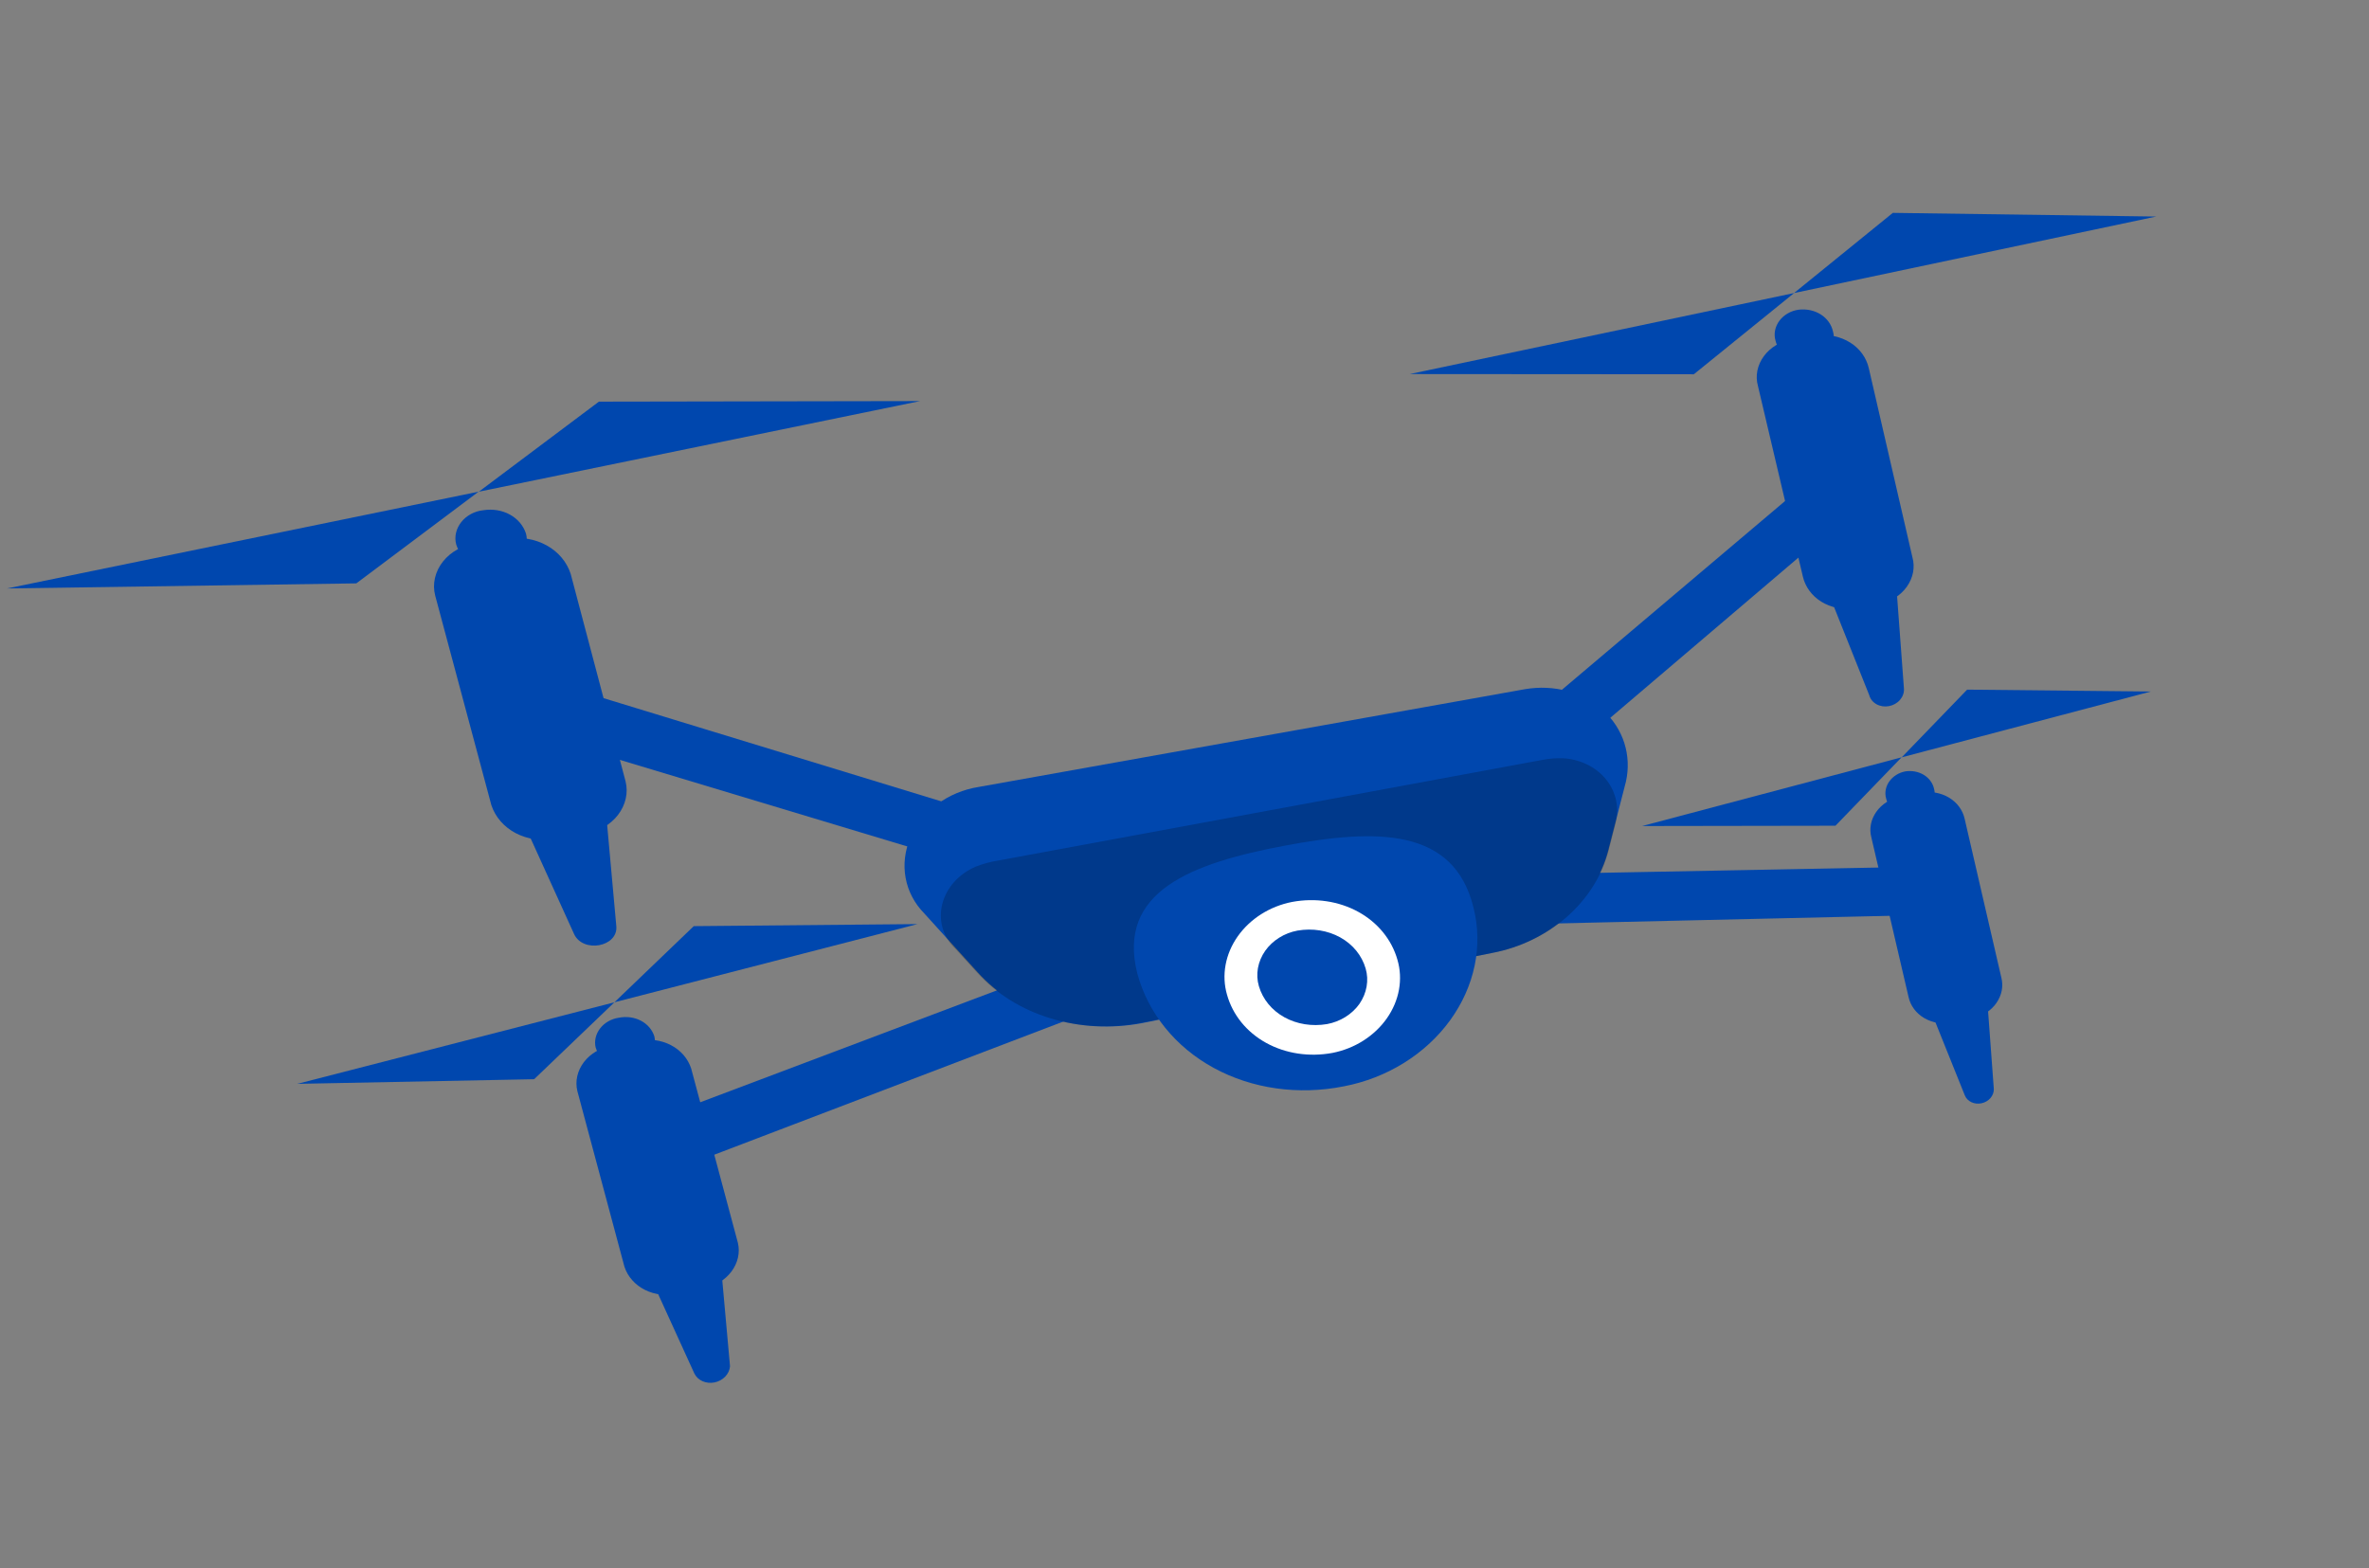 <svg width="370" height="245" viewBox="0 0 370 245" fill="none" xmlns="http://www.w3.org/2000/svg">
<rect x="0" y="0" width="370" height="245" fill="#808080" stroke="none"/>
<path d="M205.205 150.736C206.014 150.582 206.77 150.224 207.383 149.703L290.13 79.23C290.932 78.488 291.395 77.505 291.417 76.497C291.439 75.489 291.019 74.537 290.248 73.85C289.905 73.478 289.479 73.175 288.996 72.96C288.513 72.745 287.982 72.621 287.433 72.595C286.885 72.569 286.33 72.642 285.8 72.81C285.27 72.978 284.776 73.237 284.347 73.573L201.029 144.057C200.599 144.432 200.253 144.878 200.012 145.368C199.771 145.858 199.641 146.381 199.629 146.906C199.617 147.431 199.724 147.947 199.943 148.421C200.162 148.895 200.489 149.318 200.903 149.664C201.448 150.152 202.125 150.505 202.875 150.692C203.625 150.879 204.425 150.894 205.205 150.736Z" fill="#0047AE"/>
<path d="M302.711 142.811C303.64 142.614 304.478 142.125 305.072 141.433C305.666 140.741 305.977 139.893 305.946 139.045C305.929 138.042 305.491 137.104 304.72 136.42C303.95 135.737 302.904 135.358 301.793 135.36L202.732 137.242C202.155 137.241 201.576 137.347 201.033 137.555C200.489 137.763 199.993 138.067 199.574 138.45C199.155 138.832 198.823 139.284 198.599 139.777C198.375 140.271 198.264 140.794 198.272 141.316C198.33 142.401 198.842 143.403 199.707 144.118C200.571 144.833 201.722 145.21 202.93 145.172L301.91 142.903L302.711 142.811Z" fill="#0047AE"/>
<path d="M205.188 150.732C205.925 150.593 206.619 150.281 207.199 149.827C207.779 149.374 208.224 148.797 208.489 148.154C208.866 147.12 208.79 146.017 208.278 145.079C207.765 144.141 206.856 143.443 205.744 143.132L85.802 106.472C85.229 106.233 84.599 106.108 83.954 106.106C83.308 106.105 82.662 106.225 82.056 106.461C81.45 106.696 80.898 107.042 80.436 107.474C79.974 107.907 79.612 108.417 79.373 108.972C79.135 109.527 79.025 110.114 79.051 110.696C79.077 111.278 79.239 111.841 79.525 112.349C79.811 112.857 80.216 113.299 80.713 113.646C81.21 113.993 81.788 114.237 82.411 114.363L202.746 150.611C203.522 150.844 204.364 150.886 205.188 150.732Z" fill="#0047AE"/>
<path d="M103.459 183.365C103.772 183.312 104.081 183.229 104.379 183.119L204.637 144.863C205.178 144.66 205.674 144.36 206.091 143.982C206.509 143.603 206.84 143.155 207.062 142.665C207.285 142.175 207.395 141.654 207.385 141.136C207.375 140.618 207.245 140.114 207.004 139.656C206.515 138.687 205.633 137.94 204.53 137.559C203.427 137.179 202.182 137.194 201.039 137.6L100.406 175.568C99.821 175.774 99.284 176.087 98.829 176.486C98.374 176.885 98.011 177.36 97.764 177.883C97.517 178.405 97.391 178.962 97.394 179.518C97.398 180.074 97.531 180.616 97.784 181.109C98.304 181.998 99.135 182.697 100.156 183.103C101.177 183.509 102.334 183.601 103.459 183.365Z" fill="#0047AE"/>
<path d="M289.634 95.041L293.488 94.355C294.358 94.193 295.191 93.87 295.935 93.407C296.679 92.944 297.316 92.351 297.807 91.666C298.297 90.981 298.629 90.22 298.783 89.43C298.936 88.64 298.906 87.84 298.696 87.08L291.879 57.529C291.51 55.893 290.484 54.47 288.994 53.527C287.504 52.584 285.652 52.187 283.785 52.41L279.884 53.006C279.003 53.149 278.154 53.459 277.395 53.915C276.635 54.37 275.982 54.961 275.478 55.648C274.975 56.335 274.632 57.102 274.474 57.899C274.315 58.696 274.344 59.505 274.559 60.271L281.576 90.055C281.949 91.672 282.977 93.074 284.462 93.993C285.948 94.912 287.789 95.285 289.634 95.041Z" fill="#0047AE"/>
<path d="M291.947 108.595L284.269 89.359C284.116 89.031 284.051 88.671 284.077 88.308C284.104 87.944 284.222 87.585 284.423 87.26C284.623 86.934 284.901 86.65 285.234 86.429C285.568 86.208 285.949 86.056 286.347 85.985L292.489 84.932C292.899 84.874 293.314 84.89 293.708 84.981C294.101 85.071 294.466 85.233 294.781 85.457C295.096 85.681 295.354 85.963 295.539 86.285C295.725 86.608 295.835 86.965 295.863 87.335L297.367 107.591C297.405 108.208 297.185 108.828 296.751 109.331C296.317 109.833 295.699 110.182 295.02 110.308C294.341 110.433 293.649 110.327 293.081 110.01C292.512 109.693 292.107 109.188 291.947 108.595Z" fill="#0047AE"/>
<path d="M277.299 53.183C277.557 54.283 278.259 55.236 279.272 55.86C280.285 56.484 281.539 56.737 282.794 56.57C283.375 56.478 283.935 56.276 284.435 55.978C284.936 55.679 285.366 55.291 285.697 54.838C286.028 54.386 286.252 53.88 286.354 53.356C286.455 52.831 286.433 52.299 286.287 51.796C286.049 50.702 285.368 49.749 284.375 49.12C283.381 48.49 282.143 48.227 280.898 48.381C280.307 48.463 279.735 48.658 279.221 48.955C278.707 49.251 278.264 49.64 277.922 50.097C277.58 50.553 277.348 51.065 277.24 51.598C277.132 52.131 277.152 52.672 277.299 53.183Z" fill="#0047AE"/>
<path d="M280.199 45.778L295.632 33.252L336.759 33.828L280.199 45.778Z" fill="#0047AE"/>
<path d="M280.213 45.775L264.549 58.465L220.172 58.434L280.213 45.775Z" fill="#0047AE"/>
<path d="M86.688 131.037L91.397 130.204C92.406 130.067 93.383 129.739 94.264 129.241C95.145 128.743 95.91 128.087 96.507 127.317C97.103 126.547 97.519 125.68 97.725 124.774C97.932 123.868 97.924 122.944 97.704 122.063L89.134 89.654C88.53 87.781 87.199 86.202 85.375 85.195C83.552 84.189 81.354 83.821 79.173 84.157L74.417 84.9C73.394 85.008 72.395 85.316 71.492 85.802C70.589 86.287 69.803 86.939 69.189 87.713C68.575 88.486 68.147 89.361 67.936 90.278C67.725 91.194 67.735 92.13 67.966 93.019L76.75 125.799C77.37 127.64 78.713 129.181 80.536 130.141C82.359 131.102 84.541 131.42 86.688 131.037Z" fill="#0047AE"/>
<path d="M89.652 145.887L80.077 124.792C79.904 124.415 79.835 124.001 79.876 123.584C79.916 123.168 80.064 122.76 80.308 122.394C80.552 122.028 80.886 121.714 81.281 121.479C81.675 121.243 82.121 121.092 82.581 121.038L90.08 119.743C91.042 119.568 92.02 119.742 92.799 120.225C93.578 120.709 94.094 121.464 94.236 122.325L96.259 144.688C96.551 147.917 91.045 148.943 89.652 145.887Z" fill="#0047AE"/>
<path d="M71.254 85.066C71.656 86.317 72.548 87.372 73.77 88.04C74.992 88.708 76.463 88.946 77.92 88.71C78.593 88.639 79.25 88.438 79.844 88.118C80.438 87.799 80.955 87.369 81.359 86.861C81.763 86.352 82.043 85.775 82.18 85.172C82.318 84.569 82.309 83.954 82.155 83.369C81.755 82.118 80.866 81.062 79.648 80.39C78.43 79.718 76.962 79.473 75.506 79.7C74.828 79.768 74.167 79.969 73.568 80.289C72.97 80.609 72.449 81.041 72.043 81.553C71.637 82.065 71.356 82.645 71.22 83.252C71.083 83.859 71.095 84.478 71.254 85.066Z" fill="#0047AE"/>
<path d="M74.784 76.811L93.543 62.741L143.692 62.655L74.784 76.811Z" fill="#0047AE"/>
<path d="M74.752 76.803L55.649 91.129L1.102 91.924L74.752 76.803Z" fill="#0047AE"/>
<path d="M304.941 159.752L308.176 159.069C308.915 158.901 309.617 158.603 310.241 158.191C310.865 157.78 311.399 157.264 311.81 156.674C312.221 156.083 312.502 155.431 312.635 154.756C312.767 154.081 312.75 153.397 312.584 152.744L306.846 127.905C306.541 126.537 305.667 125.355 304.4 124.596C303.133 123.838 301.566 123.558 300.015 123.815L296.743 124.447C295.996 124.603 295.283 124.893 294.648 125.3C294.013 125.707 293.469 126.222 293.05 126.815C292.631 127.407 292.345 128.063 292.21 128.743C292.075 129.423 292.094 130.113 292.266 130.771L298.087 155.75C298.389 157.117 299.269 158.296 300.545 159.041C301.822 159.787 303.396 160.041 304.941 159.752Z" fill="#0047AE"/>
<path d="M306.874 171.115L300.407 155.026C300.288 154.745 300.239 154.441 300.266 154.134C300.292 153.827 300.391 153.525 300.558 153.249C300.724 152.973 300.953 152.73 301.229 152.536C301.505 152.342 301.82 152.203 302.154 152.128L307.325 151.049C307.664 150.987 308.01 150.989 308.34 151.054C308.671 151.12 308.978 151.249 309.243 151.431C309.508 151.614 309.724 151.847 309.879 152.115C310.033 152.384 310.121 152.681 310.139 152.99L311.404 170.126C311.416 170.625 311.23 171.122 310.88 171.529C310.53 171.935 310.038 172.223 309.493 172.342C308.948 172.461 308.385 172.403 307.905 172.178C307.425 171.953 307.06 171.576 306.874 171.115Z" fill="#0047AE"/>
<path d="M294.571 124.691C294.774 125.601 295.358 126.386 296.204 126.887C297.05 127.389 298.094 127.569 299.125 127.39C299.619 127.292 300.09 127.103 300.51 126.837C300.93 126.57 301.29 126.231 301.567 125.84C301.843 125.45 302.031 125.017 302.118 124.568C302.205 124.119 302.189 123.665 302.072 123.232C301.87 122.323 301.29 121.537 300.448 121.032C299.606 120.526 298.565 120.339 297.534 120.508C297.038 120.607 296.563 120.797 296.141 121.065C295.719 121.334 295.357 121.675 295.079 122.068C294.801 122.46 294.612 122.896 294.525 123.347C294.437 123.799 294.453 124.256 294.571 124.691Z" fill="#0047AE"/>
<path d="M297.015 118.306L307.234 107.729L335.921 108.024L297.015 118.306Z" fill="#0047AE"/>
<path d="M296.997 118.3L286.669 128.988L256.469 129.037L296.997 118.3Z" fill="#0047AE"/>
<path d="M105.968 202.069L109.936 201.21C110.793 201.062 111.616 200.758 112.355 200.316C113.094 199.874 113.734 199.304 114.232 198.641C114.731 197.978 115.079 197.238 115.254 196.465C115.429 195.693 115.427 194.905 115.249 194.152L107.956 166.933C107.457 165.372 106.328 164.065 104.785 163.262C103.241 162.46 101.39 162.217 99.586 162.582L95.598 163.365C94.728 163.494 93.888 163.787 93.132 164.223C92.376 164.659 91.721 165.228 91.209 165.895C90.698 166.562 90.341 167.31 90.162 168.092C89.984 168.874 89.987 169.671 90.173 170.432L97.528 197.88C98.04 199.436 99.191 200.729 100.752 201.504C102.314 202.279 104.174 202.48 105.968 202.069Z" fill="#0047AE"/>
<path d="M108.447 214.553L100.435 196.979C100.293 196.657 100.237 196.306 100.271 195.952C100.304 195.598 100.426 195.251 100.627 194.937C100.829 194.623 101.104 194.351 101.432 194.141C101.761 193.931 102.133 193.789 102.522 193.725L108.843 192.399C109.236 192.308 109.641 192.291 110.032 192.347C110.424 192.403 110.794 192.533 111.119 192.727C111.444 192.921 111.718 193.176 111.923 193.476C112.128 193.776 112.26 194.114 112.311 194.47L114.018 213.428C113.971 214.017 113.706 214.586 113.267 215.044C112.827 215.501 112.239 215.821 111.595 215.951C110.952 216.08 110.292 216.013 109.721 215.76C109.15 215.506 108.701 215.081 108.447 214.553Z" fill="#0047AE"/>
<path d="M93.033 163.643C93.366 164.685 94.121 165.557 95.154 166.09C96.186 166.624 97.422 166.782 98.626 166.534C99.197 166.447 99.748 166.253 100.245 165.965C100.741 165.678 101.172 165.303 101.508 164.865C101.844 164.427 102.08 163.935 102.198 163.421C102.317 162.907 102.316 162.383 102.197 161.882C101.865 160.843 101.114 159.973 100.086 159.439C99.058 158.904 97.827 158.743 96.626 158.985C96.052 159.07 95.498 159.262 94.998 159.549C94.499 159.836 94.066 160.211 93.727 160.651C93.388 161.09 93.151 161.583 93.032 162.099C92.912 162.614 92.913 163.14 93.033 163.643Z" fill="#0047AE"/>
<path d="M95.964 156.568L108.354 144.674L143.3 144.354L95.964 156.568Z" fill="#0047AE"/>
<path d="M95.964 156.569L83.423 168.585L46.43 169.311L95.964 156.569Z" fill="#0047AE"/>
<path d="M178.358 159.824L233.093 148.853C237.415 148.029 241.442 146.072 244.661 143.231C247.879 140.391 250.143 136.796 251.164 132.905L253.951 122.073C254.396 120.053 254.307 117.993 253.692 116.066C253.077 114.138 251.953 112.397 250.414 110.988C248.875 109.579 246.965 108.541 244.842 107.962C242.718 107.382 240.443 107.277 238.204 107.654L152.828 122.936C150.483 123.304 148.255 124.235 146.381 125.63C144.508 127.025 143.06 128.832 142.19 130.858C141.32 132.884 141.062 135.054 141.443 137.136C141.824 139.219 142.83 141.135 144.354 142.682L152.723 151.913C155.7 155.215 159.643 157.688 164.148 159.079C168.654 160.469 173.558 160.726 178.358 159.824Z" fill="#0047AE"/>
<path opacity="0.2" d="M155.799 134.445L240.914 118.702C241.962 118.502 243.025 118.416 244.08 118.445C245.411 118.521 246.694 118.847 247.846 119.404C248.999 119.961 249.997 120.735 250.776 121.679C251.556 122.622 252.099 123.713 252.373 124.883C252.646 126.053 252.644 127.276 252.365 128.474L251.245 132.857C250.226 136.768 247.95 140.382 244.711 143.233C241.472 146.084 237.418 148.041 233.072 148.853L178.3 159.773C173.503 160.692 168.596 160.453 164.083 159.079C159.57 157.705 155.614 155.246 152.622 151.954L149.211 148.214C148.264 147.317 147.584 146.214 147.229 144.999C146.873 143.783 146.852 142.491 147.167 141.231C147.482 139.971 148.124 138.781 149.038 137.761C149.953 136.741 151.114 135.921 152.422 135.37C153.51 134.941 154.644 134.631 155.799 134.445Z" fill="black"/>
<path d="M177.631 152.087C179.32 158.292 183.58 163.554 189.56 166.819C195.539 170.085 202.796 171.113 209.879 169.699C213.215 169.063 216.41 167.82 219.265 166.047C222.12 164.274 224.575 162.009 226.476 159.393C228.377 156.777 229.683 153.866 230.314 150.842C230.945 147.817 230.887 144.744 230.143 141.813C227.105 129.276 215.023 129.39 200.567 132.12C186.112 134.85 174.394 139.235 177.631 152.087Z" fill="#0047AE"/>
<path d="M218.266 149.956C218.702 151.457 218.78 153.042 218.496 154.61C218.212 156.178 217.572 157.693 216.617 159.06C215.661 160.427 214.411 161.615 212.948 162.548C211.484 163.48 209.838 164.137 208.116 164.476C204.488 165.149 200.791 164.59 197.745 162.908C194.699 161.226 192.522 158.541 191.638 155.376C191.205 153.877 191.129 152.295 191.416 150.73C191.702 149.165 192.344 147.652 193.301 146.289C194.257 144.925 195.507 143.741 196.97 142.812C198.434 141.884 200.078 141.231 201.798 140.895C205.419 140.219 209.111 140.772 212.154 142.447C215.198 144.121 217.377 146.798 218.266 149.956Z" fill="white"/>
<path d="M207.267 159.973C208.286 159.784 209.262 159.407 210.133 158.864C211.003 158.321 211.748 157.626 212.319 156.822C212.892 155.99 213.274 155.068 213.441 154.117C213.609 153.166 213.558 152.205 213.293 151.295C212.703 149.256 211.294 147.528 209.332 146.436C207.37 145.345 204.99 144.965 202.643 145.37C201.628 145.559 200.656 145.936 199.789 146.478C198.923 147.019 198.181 147.713 197.613 148.514C197.031 149.345 196.642 150.266 196.47 151.22C196.299 152.173 196.349 153.136 196.618 154.048C197.212 156.083 198.621 157.809 200.583 158.9C202.544 159.991 204.921 160.373 207.267 159.973Z" fill="#0047AE"/>
</svg>
